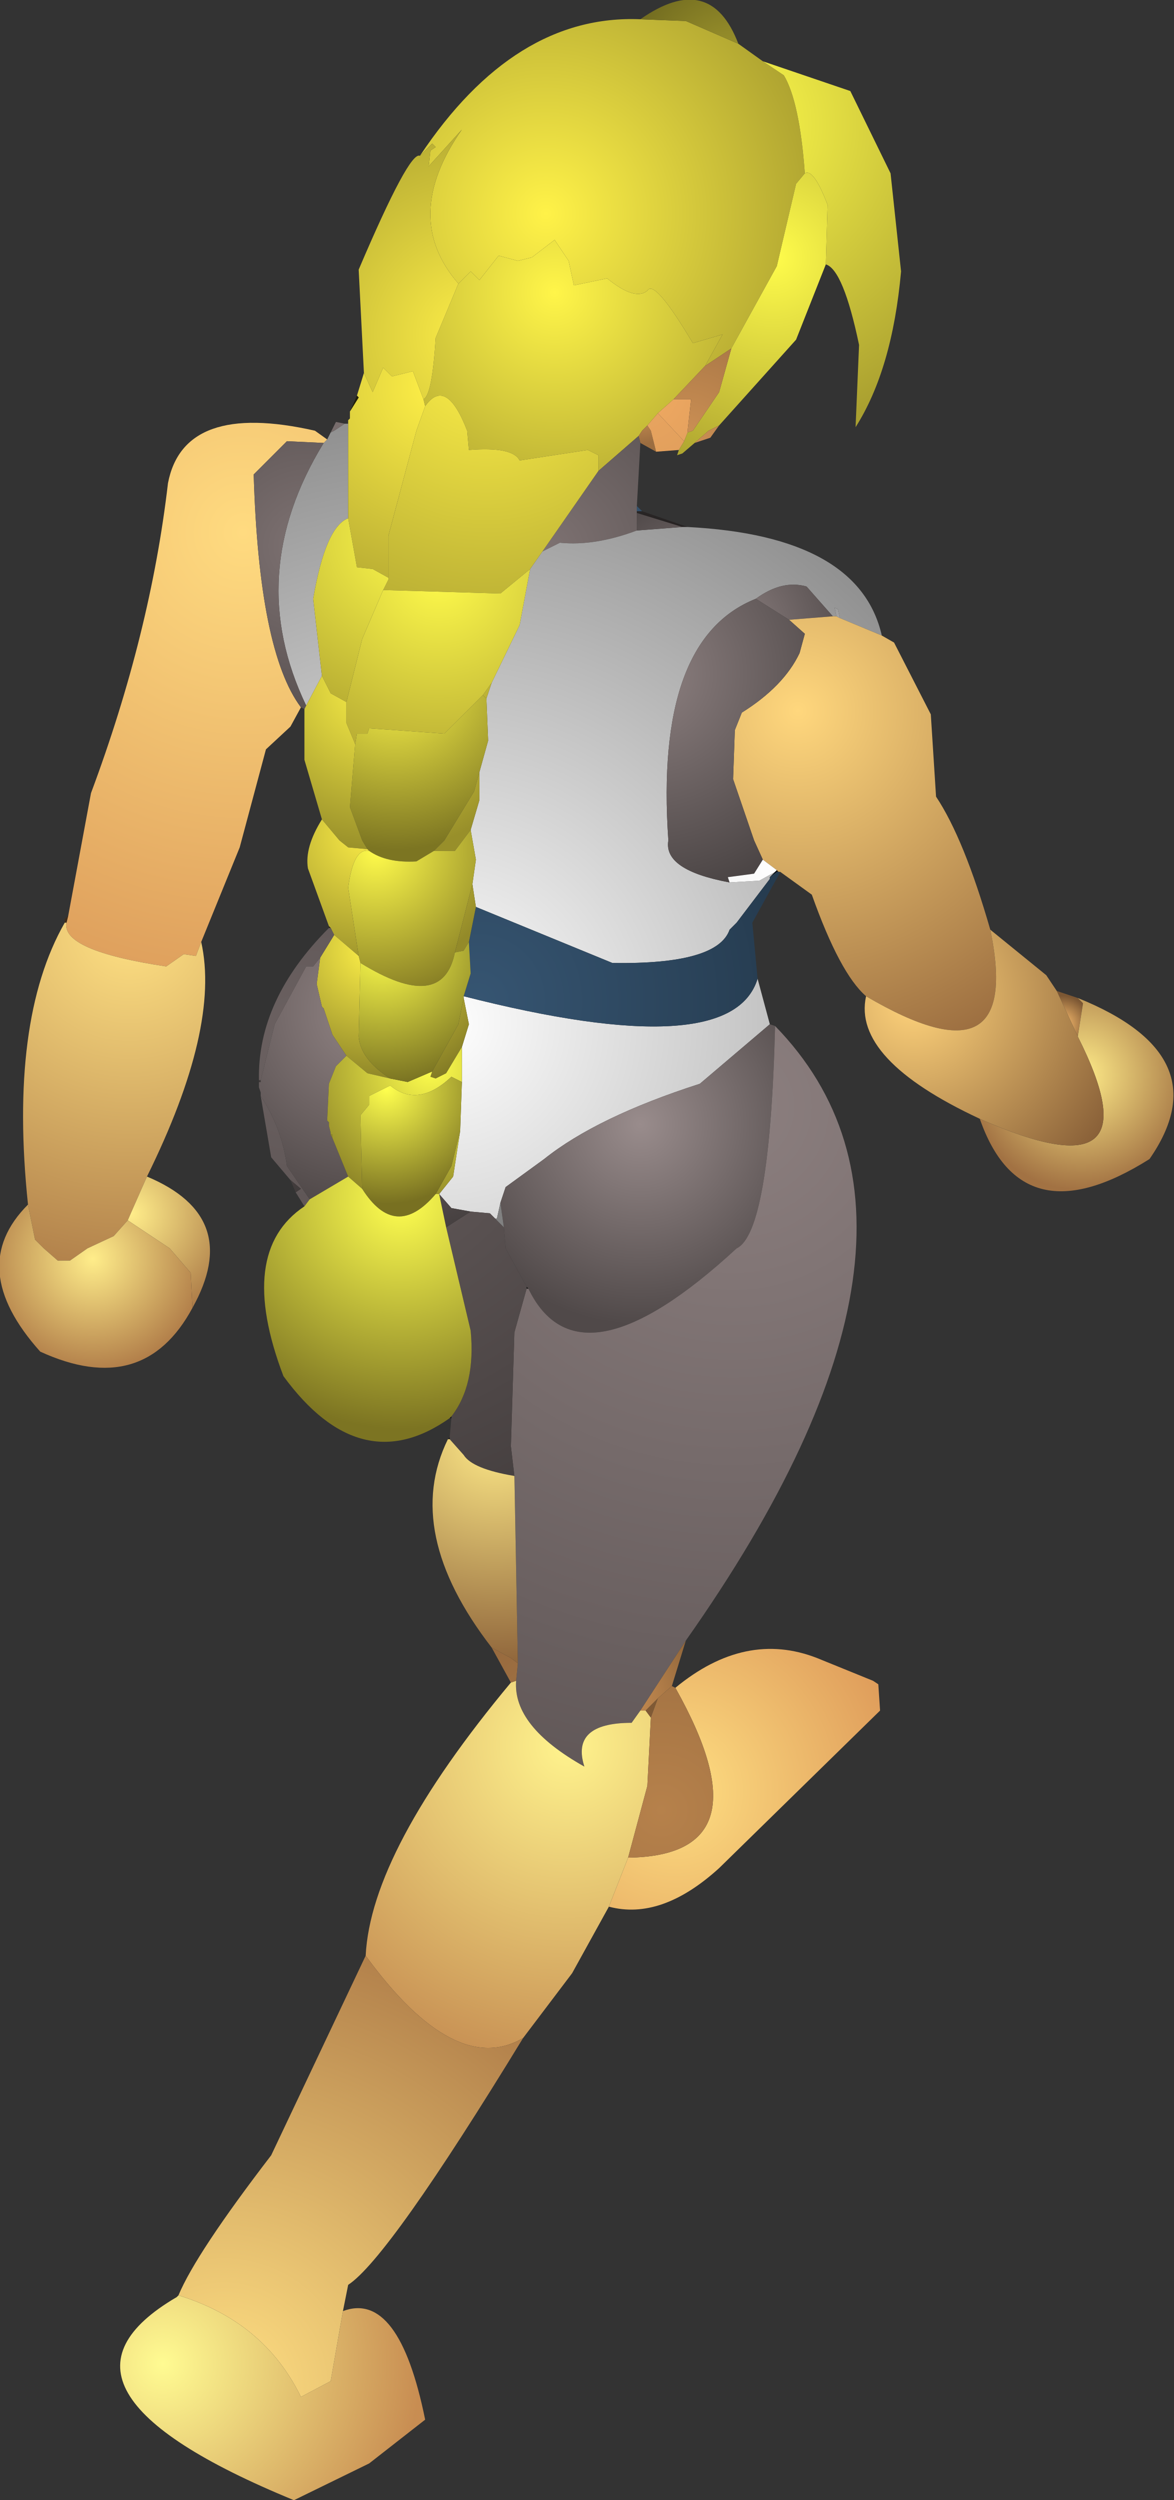 <?xml version="1.0" encoding="UTF-8" standalone="no"?>
<svg xmlns:ffdec="https://www.free-decompiler.com/flash" xmlns:xlink="http://www.w3.org/1999/xlink" ffdec:objectType="shape" height="71.4px" width="33.55px" xmlns="http://www.w3.org/2000/svg">
  <rect width="100%" height="100%" fill="#333333" stroke="none"/>
  <g transform="matrix(1.0, 0.0, 0.0, 1.0, 17.2, 56.7)">
    <path d="M1.1 -56.15 L2.4 -56.1 3.9 -55.45 4.6 -54.95 5.2 -54.55 Q5.65 -53.8 5.8 -51.75 L5.55 -51.45 5.0 -49.1 3.7 -46.75 2.95 -46.25 3.45 -47.15 2.6 -46.9 Q1.5 -48.75 1.3 -48.4 0.95 -48.1 0.15 -48.75 L-0.8 -48.55 -0.95 -49.25 -1.35 -49.85 -2.0 -49.35 -2.4 -49.25 -2.95 -49.4 -3.5 -48.7 -3.75 -48.95 -4.1 -48.6 Q-5.75 -50.5 -4.0 -53.0 L-4.95 -51.95 -4.9 -52.4 -4.75 -52.5 -4.85 -52.6 -5.2 -52.25 Q-2.5 -56.3 1.1 -56.15" fill="url(#gradient0)" fill-rule="evenodd" stroke="none"/>
    <path d="M3.9 -55.45 L2.4 -56.1 1.1 -56.15 Q3.1 -57.55 3.9 -55.45" fill="url(#gradient1)" fill-rule="evenodd" stroke="none"/>
    <path d="M5.8 -51.75 Q5.65 -53.8 5.2 -54.55 L4.6 -54.95 7.1 -54.1 8.25 -51.75 8.55 -48.95 Q8.3 -46.15 7.25 -44.5 L7.35 -46.85 Q6.9 -49.0 6.4 -49.15 L6.45 -50.85 Q6.05 -51.9 5.8 -51.75" fill="url(#gradient2)" fill-rule="evenodd" stroke="none"/>
    <path d="M3.7 -46.75 L5.0 -49.1 5.55 -51.45 5.8 -51.75 Q6.05 -51.9 6.45 -50.85 L6.4 -49.15 5.55 -47.0 3.35 -44.55 3.05 -44.4 2.65 -44.05 2.3 -43.75 2.15 -43.7 2.2 -43.85 2.35 -44.1 2.45 -44.35 2.6 -44.4 3.35 -45.5 3.7 -46.75" fill="url(#gradient3)" fill-rule="evenodd" stroke="none"/>
    <path d="M-4.1 -48.6 L-3.75 -48.95 -3.5 -48.7 -2.95 -49.4 -2.4 -49.25 -2.0 -49.35 -1.35 -49.85 -0.95 -49.25 -0.8 -48.55 0.15 -48.75 Q0.95 -48.1 1.3 -48.4 1.5 -48.75 2.6 -46.9 L3.45 -47.15 2.95 -46.25 2.05 -45.3 1.6 -44.9 1.3 -44.55 1.15 -44.4 1.05 -44.25 -0.1 -43.25 -0.1 -43.7 -0.4 -43.85 -2.35 -43.55 Q-2.55 -43.95 -3.8 -43.85 L-3.85 -44.4 Q-4.45 -45.95 -5.05 -45.1 L-5.1 -45.3 Q-4.85 -45.4 -4.75 -47.05 L-4.1 -48.6" fill="url(#gradient4)" fill-rule="evenodd" stroke="none"/>
    <path d="M2.05 -45.3 L2.55 -45.3 2.45 -44.4 2.45 -44.35 2.35 -44.1 1.6 -44.9 2.05 -45.3" fill="url(#gradient5)" fill-rule="evenodd" stroke="none"/>
    <path d="M2.95 -46.25 L3.7 -46.75 3.35 -45.5 2.6 -44.4 2.45 -44.35 2.45 -44.4 2.55 -45.3 2.05 -45.3 2.95 -46.25 M3.35 -44.55 L3.1 -44.2 2.65 -44.05 3.05 -44.4 3.35 -44.55" fill="url(#gradient6)" fill-rule="evenodd" stroke="none"/>
    <path d="M1.55 -43.8 L1.1 -44.05 1.05 -44.25 1.15 -44.4 1.3 -44.55 1.4 -44.4 1.55 -43.8" fill="url(#gradient7)" fill-rule="evenodd" stroke="none"/>
    <path d="M1.1 -44.05 L1.0 -42.25 1.0 -42.1 1.0 -42.05 1.0 -41.55 Q-0.2 -41.1 -1.2 -41.2 L-1.7 -40.95 -0.1 -43.25 1.05 -44.25 1.1 -44.05" fill="url(#gradient8)" fill-rule="evenodd" stroke="none"/>
    <path d="M2.2 -43.85 L1.55 -43.8 1.4 -44.4 1.3 -44.55 1.6 -44.9 2.35 -44.1 2.2 -43.85" fill="url(#gradient9)" fill-rule="evenodd" stroke="none"/>
    <path d="M1.0 -42.25 L1.15 -42.1 1.0 -42.1 1.0 -42.25" fill="url(#gradient10)" fill-rule="evenodd" stroke="none"/>
    <path d="M1.15 -42.1 L2.45 -41.65 2.3 -41.65 1.0 -42.05 1.0 -42.1 1.15 -42.1" fill="url(#gradient11)" fill-rule="evenodd" stroke="none"/>
    <path d="M2.45 -41.65 Q7.35 -41.4 8.0 -38.55 L6.8 -39.05 6.75 -39.3 6.65 -39.35 6.7 -39.1 6.6 -39.1 5.85 -39.95 Q5.15 -40.15 4.4 -39.6 1.5 -38.45 1.9 -32.7 1.75 -31.85 3.65 -31.5 L4.5 -31.55 4.95 -31.8 4.8 -31.65 4.8 -31.6 3.85 -30.35 3.65 -30.15 Q3.3 -29.15 0.3 -29.2 L-3.6 -30.8 -3.7 -31.45 -3.6 -32.15 -3.75 -33.0 -3.5 -33.85 -3.5 -34.65 -3.25 -35.55 -3.3 -36.75 -3.15 -37.2 -2.35 -38.85 -2.05 -40.45 -1.7 -40.95 -1.2 -41.2 Q-0.2 -41.1 1.0 -41.55 L2.3 -41.65 2.45 -41.65 M4.45 -28.75 L4.8 -27.45 2.8 -25.75 Q-0.15 -24.8 -1.65 -23.6 L-2.75 -22.8 -2.9 -22.35 -3.0 -21.9 -3.05 -21.9 -3.2 -22.05 -3.75 -22.1 -4.3 -22.2 -4.65 -22.6 -4.25 -23.1 -4.05 -24.4 -4.0 -25.8 -4.0 -26.8 -3.8 -27.45 -3.95 -28.2 -3.95 -28.25 Q3.7 -26.3 4.45 -28.75 M-7.85 -44.15 L-7.75 -44.35 -7.65 -44.4 -7.35 -44.6 -7.25 -44.6 -7.25 -41.9 Q-7.9 -41.65 -8.25 -39.6 L-8.0 -37.4 -8.45 -36.55 Q-10.25 -40.3 -7.95 -44.05 L-7.85 -44.15" fill="url(#gradient12)" fill-rule="evenodd" stroke="none"/>
    <path d="M1.0 -41.55 L1.0 -42.05 2.3 -41.65 1.0 -41.55 M6.6 -39.1 L5.35 -39.0 4.4 -39.6 Q5.15 -40.15 5.85 -39.95 L6.6 -39.1" fill="url(#gradient13)" fill-rule="evenodd" stroke="none"/>
    <path d="M8.0 -38.55 L8.35 -38.35 9.4 -36.3 9.55 -33.95 Q10.35 -32.75 11.1 -30.15 12.05 -25.6 7.55 -28.25 6.8 -28.9 6.0 -31.15 L5.1 -31.8 5.05 -31.8 5.0 -31.85 4.6 -32.15 4.35 -32.7 3.75 -34.45 3.8 -35.85 4.0 -36.35 Q5.2 -37.1 5.65 -38.05 L5.8 -38.6 5.35 -39.0 6.6 -39.1 6.7 -39.1 6.8 -39.05 8.0 -38.55" fill="url(#gradient14)" fill-rule="evenodd" stroke="none"/>
    <path d="M6.7 -39.1 L6.65 -39.35 6.75 -39.3 6.8 -39.05 6.7 -39.1" fill="url(#gradient15)" fill-rule="evenodd" stroke="none"/>
    <path d="M5.35 -39.0 L5.8 -38.6 5.65 -38.05 Q5.2 -37.1 4.0 -36.35 L3.8 -35.85 3.75 -34.45 4.35 -32.7 4.6 -32.15 4.35 -31.75 3.6 -31.65 3.65 -31.5 Q1.75 -31.85 1.9 -32.7 1.5 -38.45 4.4 -39.6 L5.35 -39.0" fill="url(#gradient16)" fill-rule="evenodd" stroke="none"/>
    <path d="M4.6 -32.15 L5.0 -31.85 4.95 -31.8 4.5 -31.55 3.65 -31.5 3.6 -31.65 4.35 -31.75 4.6 -32.15" fill="url(#gradient17)" fill-rule="evenodd" stroke="none"/>
    <path d="M5.0 -31.85 L5.05 -31.8 5.0 -31.8 5.0 -31.85" fill="url(#gradient18)" fill-rule="evenodd" stroke="none"/>
    <path d="M4.95 -31.8 L5.0 -31.85 5.0 -31.8 4.8 -31.65 4.95 -31.8" fill="url(#gradient19)" fill-rule="evenodd" stroke="none"/>
    <path d="M5.1 -31.8 L4.3 -30.35 4.45 -28.75 Q3.7 -26.3 -3.95 -28.25 L-3.75 -28.9 -3.8 -29.8 -3.6 -30.8 0.3 -29.2 Q3.3 -29.15 3.65 -30.15 L3.85 -30.35 4.8 -31.6 4.8 -31.65 5.0 -31.8 5.05 -31.8 5.1 -31.8" fill="url(#gradient20)" fill-rule="evenodd" stroke="none"/>
    <path d="M4.8 -27.45 L4.95 -27.4 Q4.8 -21.5 3.85 -21.05 -0.65 -16.9 -2.1 -19.9 L-2.15 -19.95 -2.75 -21.05 -2.8 -21.65 -2.9 -22.35 -2.75 -22.8 -1.65 -23.6 Q-0.15 -24.8 2.8 -25.75 L4.8 -27.45" fill="url(#gradient21)" fill-rule="evenodd" stroke="none"/>
    <path d="M13.0 -28.4 L13.6 -28.2 13.75 -28.05 13.6 -27.1 13.0 -28.4" fill="url(#gradient22)" fill-rule="evenodd" stroke="none"/>
    <path d="M13.6 -28.2 Q17.7 -26.55 15.65 -23.6 12.0 -21.3 10.8 -24.75 15.95 -22.45 13.6 -27.1 L13.75 -28.05 13.6 -28.2" fill="url(#gradient23)" fill-rule="evenodd" stroke="none"/>
    <path d="M11.1 -30.15 L12.7 -28.85 13.0 -28.4 13.6 -27.1 Q15.95 -22.45 10.8 -24.75 7.15 -26.45 7.55 -28.25 12.05 -25.6 11.1 -30.15" fill="url(#gradient24)" fill-rule="evenodd" stroke="none"/>
    <path d="M2.1 -8.5 Q4.1 -10.15 6.15 -9.35 L7.75 -8.7 7.9 -8.6 7.95 -7.85 3.35 -3.35 Q1.7 -1.85 0.2 -2.25 L0.75 -3.65 Q4.8 -3.7 2.1 -8.5" fill="url(#gradient25)" fill-rule="evenodd" stroke="none"/>
    <path d="M4.95 -27.4 Q10.65 -21.55 2.4 -9.85 L1.1 -7.85 0.85 -7.5 Q-0.9 -7.5 -0.5 -6.25 -2.55 -7.4 -2.45 -8.7 L-2.4 -9.2 -2.5 -14.55 -2.6 -15.4 -2.5 -18.65 -2.15 -19.9 -2.1 -19.9 Q-0.65 -16.9 3.85 -21.05 4.8 -21.5 4.95 -27.4" fill="url(#gradient26)" fill-rule="evenodd" stroke="none"/>
    <path d="M0.2 -2.25 L-0.85 -0.35 -2.25 1.5 Q-4.2 2.65 -6.75 -0.85 -6.6 -3.85 -2.6 -8.65 L-2.45 -8.7 Q-2.55 -7.4 -0.5 -6.25 -0.9 -7.5 0.85 -7.5 L1.1 -7.85 1.25 -7.85 1.4 -7.65 1.3 -5.7 0.75 -3.65 0.2 -2.25" fill="url(#gradient27)" fill-rule="evenodd" stroke="none"/>
    <path d="M1.6 -8.2 L1.4 -7.65 1.25 -7.85 1.6 -8.2" fill="url(#gradient28)" fill-rule="evenodd" stroke="none"/>
    <path d="M2.4 -9.85 L2.0 -8.55 1.6 -8.2 1.25 -7.85 1.1 -7.85 2.4 -9.85" fill="url(#gradient29)" fill-rule="evenodd" stroke="none"/>
    <path d="M2.0 -8.55 L2.1 -8.5 Q4.8 -3.7 0.75 -3.65 L1.3 -5.7 1.4 -7.65 1.6 -8.2 2.0 -8.55 M-2.6 -8.65 L-3.15 -9.65 -2.6 -9.35 -2.4 -9.2 -2.45 -8.7 -2.6 -8.65" fill="url(#gradient30)" fill-rule="evenodd" stroke="none"/>
    <path d="M-5.2 -52.25 L-4.85 -52.6 -4.75 -52.5 -4.9 -52.4 -4.95 -51.95 -4.0 -53.0 Q-5.75 -50.5 -4.1 -48.6 L-4.75 -47.05 Q-4.85 -45.4 -5.1 -45.3 L-5.4 -46.1 -6.0 -45.95 -6.25 -46.2 -6.55 -45.5 -6.8 -46.05 -6.95 -49.0 Q-5.5 -52.4 -5.2 -52.25" fill="url(#gradient31)" fill-rule="evenodd" stroke="none"/>
    <path d="M-0.1 -43.25 L-1.7 -40.95 -2.05 -40.45 -2.9 -39.75 -6.25 -39.85 -6.1 -40.15 -6.1 -40.2 -6.1 -41.4 -5.3 -44.4 -5.05 -45.1 Q-4.45 -45.95 -3.85 -44.4 L-3.8 -43.85 Q-2.55 -43.95 -2.35 -43.55 L-0.4 -43.85 -0.1 -43.7 -0.1 -43.25" fill="url(#gradient32)" fill-rule="evenodd" stroke="none"/>
    <path d="M-8.6 -36.5 L-8.9 -35.95 -9.6 -35.3 -10.35 -32.5 -11.45 -29.8 -11.6 -29.4 -11.95 -29.45 -12.45 -29.1 Q-15.45 -29.55 -15.3 -30.35 L-15.25 -30.55 -14.6 -34.05 Q-12.9 -38.6 -12.4 -42.9 -11.95 -45.25 -8.2 -44.4 L-7.85 -44.15 -7.95 -44.05 -9.0 -44.1 -9.95 -43.15 Q-9.8 -38.1 -8.6 -36.5" fill="url(#gradient33)" fill-rule="evenodd" stroke="none"/>
    <path d="M-7.75 -44.35 L-7.6 -44.65 -7.35 -44.6 -7.65 -44.4 -7.75 -44.35" fill="url(#gradient34)" fill-rule="evenodd" stroke="none"/>
    <path d="M-8.5 -36.45 L-8.6 -36.5 Q-9.8 -38.1 -9.95 -43.15 L-9.0 -44.1 -7.95 -44.05 Q-10.25 -40.3 -8.45 -36.55 L-8.5 -36.45" fill="url(#gradient35)" fill-rule="evenodd" stroke="none"/>
    <path d="M-7.25 -44.6 L-7.25 -44.7 -7.2 -44.75 -7.2 -44.95 -6.95 -45.35 -7.0 -45.4 -6.8 -46.05 -6.55 -45.5 -6.25 -46.2 -6.0 -45.95 -5.4 -46.1 -5.1 -45.3 -5.05 -45.1 -5.3 -44.4 -6.1 -41.4 -6.1 -40.2 -6.55 -40.45 -7.0 -40.5 -7.25 -41.9 -7.25 -44.6" fill="url(#gradient36)" fill-rule="evenodd" stroke="none"/>
    <path d="M-7.2 -44.95 L-7.0 -45.4 -6.95 -45.35 -7.2 -44.95" fill="url(#gradient37)" fill-rule="evenodd" stroke="none"/>
    <path d="M-6.1 -40.2 L-6.1 -40.15 -6.25 -39.85 -6.85 -38.45 -7.3 -36.65 -7.75 -36.9 -8.0 -37.4 -8.25 -39.6 Q-7.9 -41.65 -7.25 -41.9 L-7.0 -40.5 -6.55 -40.45 -6.1 -40.2 M-3.4 -36.85 L-3.15 -37.2 -3.3 -36.75 -3.4 -36.85" fill="url(#gradient38)" fill-rule="evenodd" stroke="none"/>
    <path d="M-6.25 -39.85 L-2.9 -39.75 -2.05 -40.45 -2.35 -38.85 -3.15 -37.2 -3.4 -36.85 -4.5 -35.75 -6.65 -35.9 -6.7 -35.75 -7.0 -35.75 -7.05 -35.45 -7.3 -36.05 -7.3 -36.65 -6.85 -38.45 -6.25 -39.85" fill="url(#gradient39)" fill-rule="evenodd" stroke="none"/>
    <path d="M-15.35 -30.35 L-15.35 -30.45 -15.25 -30.55 -15.3 -30.35 -15.35 -30.35" fill="url(#gradient40)" fill-rule="evenodd" stroke="none"/>
    <path d="M-11.45 -29.8 Q-10.9 -27.35 -13.0 -23.1 L-13.55 -21.85 -13.95 -21.4 -14.7 -21.05 -15.2 -20.7 -15.55 -20.7 -15.95 -21.05 -16.2 -21.3 -16.4 -22.3 Q-16.95 -27.55 -15.35 -30.35 L-15.3 -30.35 Q-15.45 -29.55 -12.45 -29.1 L-11.95 -29.45 -11.6 -29.4 -11.45 -29.8" fill="url(#gradient41)" fill-rule="evenodd" stroke="none"/>
    <path d="M-7.05 -35.45 L-7.0 -35.75 -6.7 -35.75 -6.65 -35.9 -4.5 -35.75 -3.4 -36.85 -3.3 -36.75 -3.25 -35.55 -3.5 -34.65 -3.65 -34.1 -4.5 -32.7 -4.8 -32.4 -5.3 -32.1 Q-6.15 -32.05 -6.65 -32.4 L-6.7 -32.45 -6.85 -32.7 -7.2 -33.65 -7.05 -35.45" fill="url(#gradient42)" fill-rule="evenodd" stroke="none"/>
    <path d="M-8.0 -33.3 L-8.5 -35.0 -8.5 -36.45 -8.45 -36.55 -8.0 -37.4 -7.75 -36.9 -7.3 -36.65 -7.3 -36.05 -7.05 -35.45 -7.2 -33.65 -6.85 -32.7 -6.7 -32.45 -7.25 -32.5 -7.5 -32.7 -8.0 -33.3 M-3.5 -34.65 L-3.5 -33.85 -3.75 -33.0 -4.2 -32.4 -4.8 -32.4 -4.5 -32.7 -3.65 -34.1 -3.5 -34.65" fill="url(#gradient43)" fill-rule="evenodd" stroke="none"/>
    <path d="M-3.75 -33.0 L-3.6 -32.15 -3.7 -31.45 -4.2 -29.5 Q-4.55 -27.75 -6.9 -29.2 L-6.95 -29.4 -7.25 -31.35 Q-7.1 -32.5 -6.65 -32.4 -6.15 -32.05 -5.3 -32.1 L-4.8 -32.4 -4.2 -32.4 -3.75 -33.0" fill="url(#gradient44)" fill-rule="evenodd" stroke="none"/>
    <path d="M-7.8 -30.25 L-8.4 -31.9 Q-8.5 -32.5 -8.0 -33.3 L-7.5 -32.7 -7.25 -32.5 -6.7 -32.45 -6.65 -32.4 Q-7.1 -32.5 -7.25 -31.35 L-6.95 -29.4 -7.65 -30.0 -7.75 -30.2 -7.8 -30.25 M-3.6 -30.8 L-3.8 -29.8 -3.95 -29.55 -4.2 -29.5 -3.7 -31.45 -3.6 -30.8" fill="url(#gradient45)" fill-rule="evenodd" stroke="none"/>
    <path d="M-6.95 -29.4 L-6.9 -29.2 -6.95 -27.1 Q-6.9 -26.45 -6.05 -25.9 L-6.7 -26.05 -7.3 -26.55 -7.7 -27.15 -7.95 -27.9 -8.0 -27.95 -8.15 -28.6 -8.05 -29.35 -7.65 -30.0 -6.95 -29.4 M-4.0 -26.8 L-4.45 -26.05 -4.75 -25.9 -4.9 -25.95 -4.85 -26.1 -4.1 -27.45 -3.95 -28.2 -3.8 -27.45 -4.0 -26.8" fill="url(#gradient46)" fill-rule="evenodd" stroke="none"/>
    <path d="M-7.8 -30.2 L-7.8 -30.25 -7.75 -30.2 -7.8 -30.2" fill="url(#gradient47)" fill-rule="evenodd" stroke="none"/>
    <path d="M-4.35 -15.65 L-4.3 -16.2 -4.3 -16.25 Q-3.6 -17.15 -3.75 -18.7 L-4.45 -21.65 -3.75 -22.1 -3.2 -22.05 -3.05 -21.9 -2.8 -21.65 -2.75 -21.05 -2.15 -19.95 -2.15 -19.9 -2.5 -18.65 -2.6 -15.4 -2.5 -14.55 Q-3.7 -14.75 -3.95 -15.15 L-4.35 -15.6 -4.35 -15.65 M-8.5 -22.25 L-8.75 -22.65 -8.6 -22.75 -8.9 -23.0 -9.45 -23.65 -9.75 -25.4 Q-9.15 -24.5 -9.0 -23.4 L-8.35 -22.45 -8.5 -22.25 M-9.8 -25.85 Q-9.85 -28.15 -7.8 -30.2 L-7.75 -30.2 -7.65 -30.0 -8.05 -29.35 -8.25 -29.1 -8.45 -29.1 -9.35 -27.45 -9.75 -25.85 -9.8 -25.85" fill="url(#gradient48)" fill-rule="evenodd" stroke="none"/>
    <path d="M-9.75 -25.4 L-9.75 -25.5 -9.8 -25.65 -9.8 -25.8 -9.75 -25.8 -9.75 -25.85 -9.35 -27.45 -8.45 -29.1 -8.25 -29.1 -8.05 -29.35 -8.15 -28.6 -8.0 -27.95 -7.95 -27.9 -7.7 -27.15 -7.3 -26.55 -7.6 -26.25 -7.8 -25.75 -7.85 -24.7 -7.8 -24.65 -7.8 -24.55 -7.75 -24.35 -7.75 -24.3 -7.7 -24.2 -7.25 -23.1 -8.35 -22.45 -9.0 -23.4 Q-9.15 -24.5 -9.75 -25.4 M-4.65 -22.6 L-4.3 -22.2 -3.75 -22.1 -4.45 -21.65 -4.65 -22.6" fill="url(#gradient49)" fill-rule="evenodd" stroke="none"/>
    <path d="M-9.8 -25.8 L-9.8 -25.85 -9.75 -25.85 -9.75 -25.8 -9.8 -25.8" fill="url(#gradient50)" fill-rule="evenodd" stroke="none"/>
    <path d="M-7.3 -26.55 L-6.7 -26.05 -6.05 -25.9 -5.55 -25.8 -4.85 -26.1 -4.9 -25.95 -4.75 -25.9 -4.45 -26.05 -4.0 -26.8 -4.0 -25.8 -4.3 -25.95 Q-5.25 -25.05 -6.05 -25.7 L-6.65 -25.4 -6.65 -25.15 -6.9 -24.85 -6.85 -22.75 -7.25 -23.1 -7.7 -24.2 -7.7 -24.3 -7.75 -24.3 -7.75 -24.35 -7.8 -24.55 -7.8 -24.65 -7.85 -24.7 -7.8 -25.75 -7.6 -26.25 -7.3 -26.55 M-4.75 -22.6 L-4.3 -23.4 -4.05 -24.4 -4.25 -23.1 -4.65 -22.6 -4.75 -22.6" fill="url(#gradient51)" fill-rule="evenodd" stroke="none"/>
    <path d="M-6.85 -22.75 L-6.9 -24.85 -6.65 -25.15 -6.65 -25.4 -6.05 -25.7 Q-5.25 -25.05 -4.3 -25.95 L-4.0 -25.8 -4.05 -24.4 -4.3 -23.4 -4.75 -22.6 Q-5.9 -21.25 -6.85 -22.75" fill="url(#gradient52)" fill-rule="evenodd" stroke="none"/>
    <path d="M-3.8 -29.8 L-3.75 -28.9 -3.95 -28.25 -3.95 -28.2 -4.1 -27.45 -4.85 -26.1 -5.55 -25.8 -6.05 -25.9 Q-6.9 -26.45 -6.95 -27.1 L-6.9 -29.2 Q-4.55 -27.75 -4.2 -29.5 L-3.95 -29.55 -3.8 -29.8" fill="url(#gradient53)" fill-rule="evenodd" stroke="none"/>
    <path d="M-4.35 -16.2 Q-6.9 -14.4 -9.1 -17.4 -10.45 -20.95 -8.5 -22.25 L-8.35 -22.45 -7.25 -23.1 -6.85 -22.75 Q-5.9 -21.25 -4.75 -22.6 L-4.65 -22.6 -4.45 -21.65 -3.75 -18.7 Q-3.6 -17.15 -4.3 -16.25 L-4.35 -16.2" fill="url(#gradient54)" fill-rule="evenodd" stroke="none"/>
    <path d="M-3.05 -21.9 L-3.0 -21.9 -2.9 -22.35 -2.8 -21.65 -3.05 -21.9" fill="url(#gradient55)" fill-rule="evenodd" stroke="none"/>
    <path d="M-2.1 -19.9 L-2.15 -19.9 -2.15 -19.95 -2.1 -19.9" fill="url(#gradient56)" fill-rule="evenodd" stroke="none"/>
    <path d="M-7.75 -24.3 L-7.7 -24.3 -7.7 -24.2 -7.75 -24.3" fill="url(#gradient57)" fill-rule="evenodd" stroke="none"/>
    <path d="M-8.75 -22.65 L-8.9 -23.0 -8.6 -22.75 -8.75 -22.65" fill="url(#gradient58)" fill-rule="evenodd" stroke="none"/>
    <path d="M-4.4 -15.6 L-4.35 -15.65 -4.35 -15.6 -4.4 -15.6 M-4.3 -16.2 L-4.35 -16.2 -4.3 -16.25 -4.3 -16.2" fill="url(#gradient59)" fill-rule="evenodd" stroke="none"/>
    <path d="M-3.15 -9.65 Q-5.7 -12.95 -4.4 -15.6 L-4.35 -15.6 -3.95 -15.15 Q-3.7 -14.75 -2.5 -14.55 L-2.4 -9.2 -2.6 -9.35 -3.15 -9.65" fill="url(#gradient60)" fill-rule="evenodd" stroke="none"/>
    <path d="M-13.0 -23.1 Q-10.25 -21.95 -11.7 -19.35 L-11.75 -20.35 -12.35 -21.05 -13.55 -21.85 -13.0 -23.1" fill="url(#gradient61)" fill-rule="evenodd" stroke="none"/>
    <path d="M-11.7 -19.35 Q-13.1 -16.75 -16.05 -18.1 -18.2 -20.5 -16.4 -22.3 L-16.2 -21.3 -15.95 -21.05 -15.55 -20.7 -15.2 -20.7 -14.7 -21.05 -13.95 -21.4 -13.55 -21.85 -12.35 -21.05 -11.75 -20.35 -11.7 -19.35" fill="url(#gradient62)" fill-rule="evenodd" stroke="none"/>
    <path d="M-7.4 9.3 Q-5.8 8.7 -5.05 12.4 L-6.65 13.65 -8.8 14.7 Q-16.6 11.5 -12.15 8.9 L-12.1 8.85 Q-9.65 9.6 -8.6 11.75 L-7.75 11.3 -7.4 9.3" fill="url(#gradient63)" fill-rule="evenodd" stroke="none"/>
    <path d="M-2.25 1.5 Q-6.1 7.8 -7.25 8.55 L-7.4 9.3 -7.75 11.3 -8.6 11.75 Q-9.65 9.6 -12.1 8.85 -11.6 7.65 -9.45 4.85 L-6.75 -0.85 Q-4.2 2.65 -2.25 1.5" fill="url(#gradient64)" fill-rule="evenodd" stroke="none"/>
  </g>
  <defs>
    <radialGradient cx="0" cy="0" gradientTransform="matrix(0.01, 0.0, 0.0, 0.01, -1.6, -50.6)" gradientUnits="userSpaceOnUse" id="gradient0" r="819.2" spreadMethod="pad">
      <stop offset="0.0" stop-color="#fff248"/>
      <stop offset="1.0" stop-color="#aca130"/>
    </radialGradient>
    <radialGradient cx="0" cy="0" gradientTransform="matrix(0.004, 0.0, 0.0, 0.004, 3.65, -54.7)" gradientUnits="userSpaceOnUse" id="gradient1" r="819.2" spreadMethod="pad">
      <stop offset="0.0" stop-color="#a39a2e"/>
      <stop offset="1.0" stop-color="#6c661e"/>
    </radialGradient>
    <radialGradient cx="0" cy="0" gradientTransform="matrix(0.011, 0.0, 0.0, 0.011, 3.5, -53.15)" gradientUnits="userSpaceOnUse" id="gradient2" r="819.2" spreadMethod="pad">
      <stop offset="0.0" stop-color="#fffc4b"/>
      <stop offset="1.0" stop-color="#aaa030"/>
    </radialGradient>
    <radialGradient cx="0" cy="0" gradientTransform="matrix(0.008, 0.0, 0.0, 0.008, 4.9, -49.35)" gradientUnits="userSpaceOnUse" id="gradient3" r="819.2" spreadMethod="pad">
      <stop offset="0.0" stop-color="#fffc4b"/>
      <stop offset="1.0" stop-color="#aba12f"/>
    </radialGradient>
    <radialGradient cx="0" cy="0" gradientTransform="matrix(0.007, 0.0, 0.0, 0.007, -1.35, -48.35)" gradientUnits="userSpaceOnUse" id="gradient4" r="819.2" spreadMethod="pad">
      <stop offset="0.0" stop-color="#fff549"/>
      <stop offset="1.0" stop-color="#baaf34"/>
    </radialGradient>
    <radialGradient cx="0" cy="0" gradientTransform="matrix(0.003, 0.0, 0.0, 0.003, 1.0, -45.65)" gradientUnits="userSpaceOnUse" id="gradient5" r="819.2" spreadMethod="pad">
      <stop offset="0.0" stop-color="#f2ab63"/>
      <stop offset="1.0" stop-color="#e3a05d"/>
    </radialGradient>
    <radialGradient cx="0" cy="0" gradientTransform="matrix(0.004, 0.0, 0.0, 0.004, 2.35, -44.05)" gradientUnits="userSpaceOnUse" id="gradient6" r="819.2" spreadMethod="pad">
      <stop offset="0.0" stop-color="#ce9155"/>
      <stop offset="1.0" stop-color="#a97746"/>
    </radialGradient>
    <radialGradient cx="0" cy="0" gradientTransform="matrix(0.002, 0.0, 0.0, 0.002, 1.0, -45.65)" gradientUnits="userSpaceOnUse" id="gradient7" r="819.2" spreadMethod="pad">
      <stop offset="0.0" stop-color="#f2ab63"/>
      <stop offset="1.0" stop-color="#9b6d40"/>
    </radialGradient>
    <radialGradient cx="0" cy="0" gradientTransform="matrix(0.006, 0.0, 0.0, 0.006, -1.65, -40.95)" gradientUnits="userSpaceOnUse" id="gradient8" r="819.2" spreadMethod="pad">
      <stop offset="0.0" stop-color="#7e7272"/>
      <stop offset="1.0" stop-color="#5e5656"/>
    </radialGradient>
    <radialGradient cx="0" cy="0" gradientTransform="matrix(0.003, 0.0, 0.0, 0.003, 1.0, -45.65)" gradientUnits="userSpaceOnUse" id="gradient9" r="819.2" spreadMethod="pad">
      <stop offset="0.0" stop-color="#eba661"/>
      <stop offset="1.0" stop-color="#e19f5c"/>
    </radialGradient>
    <radialGradient cx="0" cy="0" gradientTransform="matrix(9.0E-4, 0.0, 0.0, 9.0E-4, 0.95, -42.2)" gradientUnits="userSpaceOnUse" id="gradient10" r="819.2" spreadMethod="pad">
      <stop offset="0.0" stop-color="#35536f"/>
      <stop offset="1.0" stop-color="#2b435a"/>
    </radialGradient>
    <radialGradient cx="0" cy="0" gradientTransform="matrix(0.006, 0.0, 0.0, 0.006, -0.85, -42.7)" gradientUnits="userSpaceOnUse" id="gradient11" r="819.2" spreadMethod="pad">
      <stop offset="0.0" stop-color="#2b2828"/>
      <stop offset="1.0" stop-color="#242020"/>
    </radialGradient>
    <radialGradient cx="0" cy="0" gradientTransform="matrix(0.021, 0.0, 0.0, 0.021, -4.55, -27.5)" gradientUnits="userSpaceOnUse" id="gradient12" r="819.2" spreadMethod="pad">
      <stop offset="0.0" stop-color="#ffffff"/>
      <stop offset="1.0" stop-color="#919191"/>
    </radialGradient>
    <radialGradient cx="0" cy="0" gradientTransform="matrix(0.006, 0.0, 0.0, 0.006, 3.25, -38.55)" gradientUnits="userSpaceOnUse" id="gradient13" r="819.2" spreadMethod="pad">
      <stop offset="0.0" stop-color="#928585"/>
      <stop offset="1.0" stop-color="#453f3f"/>
    </radialGradient>
    <radialGradient cx="0" cy="0" gradientTransform="matrix(0.013, 0.0, 0.0, 0.013, 5.6, -36.4)" gradientUnits="userSpaceOnUse" id="gradient14" r="819.2" spreadMethod="pad">
      <stop offset="0.0" stop-color="#ffd77d"/>
      <stop offset="1.0" stop-color="#9a6c3f"/>
    </radialGradient>
    <radialGradient cx="0" cy="0" gradientTransform="matrix(0.001, 0.0, 0.0, 0.001, 6.8, -39.05)" gradientUnits="userSpaceOnUse" id="gradient15" r="819.2" spreadMethod="pad">
      <stop offset="0.0" stop-color="#a4a4a4"/>
      <stop offset="1.0" stop-color="#8c8c8c"/>
    </radialGradient>
    <radialGradient cx="0" cy="0" gradientTransform="matrix(0.008, 0.0, 0.0, 0.008, 1.3, -37.45)" gradientUnits="userSpaceOnUse" id="gradient16" r="819.2" spreadMethod="pad">
      <stop offset="0.0" stop-color="#8d8080"/>
      <stop offset="1.0" stop-color="#494343"/>
    </radialGradient>
    <radialGradient cx="0" cy="0" gradientTransform="matrix(0.009, 0.0, 0.0, 0.009, 4.85, -31.95)" gradientUnits="userSpaceOnUse" id="gradient17" r="819.2" spreadMethod="pad">
      <stop offset="0.0" stop-color="#fefefe"/>
      <stop offset="1.0" stop-color="#dcdcdc"/>
    </radialGradient>
    <radialGradient cx="0" cy="0" gradientTransform="matrix(0.01, 0.0, 0.0, 0.01, 6.35, -39.25)" gradientUnits="userSpaceOnUse" id="gradient18" r="819.2" spreadMethod="pad">
      <stop offset="0.0" stop-color="#2c1f12"/>
      <stop offset="1.0" stop-color="#261b10"/>
    </radialGradient>
    <radialGradient cx="0" cy="0" gradientTransform="matrix(0.002, 0.0, 0.0, 0.002, 5.1, -32.0)" gradientUnits="userSpaceOnUse" id="gradient19" r="819.2" spreadMethod="pad">
      <stop offset="0.0" stop-color="#080c10"/>
      <stop offset="1.0" stop-color="#080c10"/>
    </radialGradient>
    <radialGradient cx="0" cy="0" gradientTransform="matrix(0.012, 0.0, 0.0, 0.012, -3.55, -28.1)" gradientUnits="userSpaceOnUse" id="gradient20" r="819.2" spreadMethod="pad">
      <stop offset="0.0" stop-color="#365572"/>
      <stop offset="1.0" stop-color="#24394c"/>
    </radialGradient>
    <radialGradient cx="0" cy="0" gradientTransform="matrix(0.007, 0.0, 0.0, 0.007, 1.1, -24.6)" gradientUnits="userSpaceOnUse" id="gradient21" r="819.2" spreadMethod="pad">
      <stop offset="0.0" stop-color="#998c8c"/>
      <stop offset="1.0" stop-color="#504949"/>
    </radialGradient>
    <radialGradient cx="0" cy="0" gradientTransform="matrix(0.001, 0.0, 0.0, 0.001, 13.15, -27.45)" gradientUnits="userSpaceOnUse" id="gradient22" r="819.2" spreadMethod="pad">
      <stop offset="0.0" stop-color="#ffc170"/>
      <stop offset="1.0" stop-color="#7c5733"/>
    </radialGradient>
    <radialGradient cx="0" cy="0" gradientTransform="matrix(0.004, 0.0, 0.0, 0.004, 13.7, -26.0)" gradientUnits="userSpaceOnUse" id="gradient23" r="819.2" spreadMethod="pad">
      <stop offset="0.0" stop-color="#ffec89"/>
      <stop offset="1.0" stop-color="#a27243"/>
    </radialGradient>
    <radialGradient cx="0" cy="0" gradientTransform="matrix(0.008, 0.0, 0.0, 0.008, 8.9, -28.15)" gradientUnits="userSpaceOnUse" id="gradient24" r="819.2" spreadMethod="pad">
      <stop offset="0.0" stop-color="#ffd37b"/>
      <stop offset="1.0" stop-color="#896038"/>
    </radialGradient>
    <radialGradient cx="0" cy="0" gradientTransform="matrix(0.008, 0.0, 0.0, 0.008, 2.1, -5.55)" gradientUnits="userSpaceOnUse" id="gradient25" r="819.2" spreadMethod="pad">
      <stop offset="0.0" stop-color="#ffdf82"/>
      <stop offset="1.0" stop-color="#df9d5b"/>
    </radialGradient>
    <radialGradient cx="0" cy="0" gradientTransform="matrix(0.025, 0.0, 0.0, 0.025, 3.75, -25.1)" gradientUnits="userSpaceOnUse" id="gradient26" r="819.2" spreadMethod="pad">
      <stop offset="0.0" stop-color="#8c7f7f"/>
      <stop offset="1.0" stop-color="#5f5656"/>
    </radialGradient>
    <radialGradient cx="0" cy="0" gradientTransform="matrix(0.012, 0.0, 0.0, 0.012, -1.0, -6.85)" gradientUnits="userSpaceOnUse" id="gradient27" r="819.2" spreadMethod="pad">
      <stop offset="0.0" stop-color="#fff38d"/>
      <stop offset="1.0" stop-color="#c48a50"/>
    </radialGradient>
    <radialGradient cx="0" cy="0" gradientTransform="matrix(0.004, 0.0, 0.0, 0.004, 0.6, -5.55)" gradientUnits="userSpaceOnUse" id="gradient28" r="819.2" spreadMethod="pad">
      <stop offset="0.0" stop-color="#8a6139"/>
      <stop offset="1.0" stop-color="#7c5733"/>
    </radialGradient>
    <radialGradient cx="0" cy="0" gradientTransform="matrix(0.003, 0.0, 0.0, 0.003, 0.5, -8.2)" gradientUnits="userSpaceOnUse" id="gradient29" r="819.2" spreadMethod="pad">
      <stop offset="0.0" stop-color="#ce9154"/>
      <stop offset="1.0" stop-color="#90663b"/>
    </radialGradient>
    <radialGradient cx="0" cy="0" gradientTransform="matrix(0.009, 0.0, 0.0, 0.009, 1.7, -5.0)" gradientUnits="userSpaceOnUse" id="gradient30" r="819.2" spreadMethod="pad">
      <stop offset="0.0" stop-color="#b6814b"/>
      <stop offset="1.0" stop-color="#94683d"/>
    </radialGradient>
    <radialGradient cx="0" cy="0" gradientTransform="matrix(0.009, 0.0, 0.0, 0.009, -3.7, -47.15)" gradientUnits="userSpaceOnUse" id="gradient31" r="819.2" spreadMethod="pad">
      <stop offset="0.0" stop-color="#fced47"/>
      <stop offset="1.0" stop-color="#a79d2e"/>
    </radialGradient>
    <radialGradient cx="0" cy="0" gradientTransform="matrix(0.009, 0.0, 0.0, 0.009, -3.3, -46.7)" gradientUnits="userSpaceOnUse" id="gradient32" r="819.2" spreadMethod="pad">
      <stop offset="0.0" stop-color="#fff148"/>
      <stop offset="1.0" stop-color="#bdb235"/>
    </radialGradient>
    <radialGradient cx="0" cy="0" gradientTransform="matrix(0.017, 0.0, 0.0, 0.017, -10.25, -41.5)" gradientUnits="userSpaceOnUse" id="gradient33" r="819.2" spreadMethod="pad">
      <stop offset="0.0" stop-color="#ffdb80"/>
      <stop offset="1.0" stop-color="#dc9b5a"/>
    </radialGradient>
    <radialGradient cx="0" cy="0" gradientTransform="matrix(0.004, 0.0, 0.0, 0.004, -5.85, -44.15)" gradientUnits="userSpaceOnUse" id="gradient34" r="819.2" spreadMethod="pad">
      <stop offset="0.0" stop-color="#8b7f7f"/>
      <stop offset="1.0" stop-color="#675e5e"/>
    </radialGradient>
    <radialGradient cx="0" cy="0" gradientTransform="matrix(0.007, 0.0, 0.0, 0.007, -8.4, -41.1)" gradientUnits="userSpaceOnUse" id="gradient35" r="819.2" spreadMethod="pad">
      <stop offset="0.0" stop-color="#7e7272"/>
      <stop offset="1.0" stop-color="#534c4c"/>
    </radialGradient>
    <radialGradient cx="0" cy="0" gradientTransform="matrix(0.007, 0.0, 0.0, 0.007, -4.7, -45.65)" gradientUnits="userSpaceOnUse" id="gradient36" r="819.2" spreadMethod="pad">
      <stop offset="0.0" stop-color="#fff047"/>
      <stop offset="1.0" stop-color="#bcb034"/>
    </radialGradient>
    <radialGradient cx="0" cy="0" gradientTransform="matrix(0.005, 0.0, 0.0, 0.005, -7.2, -45.2)" gradientUnits="userSpaceOnUse" id="gradient37" r="819.2" spreadMethod="pad">
      <stop offset="0.0" stop-color="#222009"/>
      <stop offset="1.0" stop-color="#222009"/>
    </radialGradient>
    <radialGradient cx="0" cy="0" gradientTransform="matrix(0.007, 0.0, 0.0, 0.007, -5.35, -41.4)" gradientUnits="userSpaceOnUse" id="gradient38" r="819.2" spreadMethod="pad">
      <stop offset="0.0" stop-color="#fffb4b"/>
      <stop offset="1.0" stop-color="#b3a831"/>
    </radialGradient>
    <radialGradient cx="0" cy="0" gradientTransform="matrix(0.007, 0.0, 0.0, 0.007, -4.65, -40.35)" gradientUnits="userSpaceOnUse" id="gradient39" r="819.2" spreadMethod="pad">
      <stop offset="0.0" stop-color="#fffb4b"/>
      <stop offset="1.0" stop-color="#b6aa33"/>
    </radialGradient>
    <radialGradient cx="0" cy="0" gradientTransform="matrix(0.008, 0.0, 0.0, 0.008, -14.15, -35.8)" gradientUnits="userSpaceOnUse" id="gradient40" r="819.2" spreadMethod="pad">
      <stop offset="0.0" stop-color="#be864e"/>
      <stop offset="1.0" stop-color="#261b10"/>
    </radialGradient>
    <radialGradient cx="0" cy="0" gradientTransform="matrix(0.013, 0.0, 0.0, 0.013, -13.5, -30.2)" gradientUnits="userSpaceOnUse" id="gradient41" r="819.2" spreadMethod="pad">
      <stop offset="0.0" stop-color="#ffe183"/>
      <stop offset="1.0" stop-color="#ab7946"/>
    </radialGradient>
    <radialGradient cx="0" cy="0" gradientTransform="matrix(0.006, 0.0, 0.0, 0.006, -5.9, -37.35)" gradientUnits="userSpaceOnUse" id="gradient42" r="819.2" spreadMethod="pad">
      <stop offset="0.0" stop-color="#fff84a"/>
      <stop offset="1.0" stop-color="#7c7522"/>
    </radialGradient>
    <radialGradient cx="0" cy="0" gradientTransform="matrix(0.006, 0.0, 0.0, 0.006, -6.35, -37.25)" gradientUnits="userSpaceOnUse" id="gradient43" r="819.2" spreadMethod="pad">
      <stop offset="0.0" stop-color="#fff448"/>
      <stop offset="1.0" stop-color="#988f2a"/>
    </radialGradient>
    <radialGradient cx="0" cy="0" gradientTransform="matrix(0.005, 0.0, 0.0, 0.005, -6.45, -32.4)" gradientUnits="userSpaceOnUse" id="gradient44" r="819.2" spreadMethod="pad">
      <stop offset="0.0" stop-color="#fffb4b"/>
      <stop offset="1.0" stop-color="#8a8126"/>
    </radialGradient>
    <radialGradient cx="0" cy="0" gradientTransform="matrix(0.005, 0.0, 0.0, 0.005, -6.75, -32.9)" gradientUnits="userSpaceOnUse" id="gradient45" r="819.2" spreadMethod="pad">
      <stop offset="0.0" stop-color="#faeb46"/>
      <stop offset="1.0" stop-color="#938a29"/>
    </radialGradient>
    <radialGradient cx="0" cy="0" gradientTransform="matrix(0.005, 0.0, 0.0, 0.005, -6.55, -29.6)" gradientUnits="userSpaceOnUse" id="gradient46" r="819.2" spreadMethod="pad">
      <stop offset="0.0" stop-color="#fff148"/>
      <stop offset="1.0" stop-color="#837b25"/>
    </radialGradient>
    <radialGradient cx="0" cy="0" gradientTransform="matrix(8.0E-4, 0.0, 0.0, 8.0E-4, -7.7, -30.1)" gradientUnits="userSpaceOnUse" id="gradient47" r="819.2" spreadMethod="pad">
      <stop offset="0.0" stop-color="#222009"/>
      <stop offset="1.0" stop-color="#222009"/>
    </radialGradient>
    <radialGradient cx="0" cy="0" gradientTransform="matrix(0.018, 0.0, 0.0, 0.018, -8.5, -26.9)" gradientUnits="userSpaceOnUse" id="gradient48" r="819.2" spreadMethod="pad">
      <stop offset="0.0" stop-color="#6c6262"/>
      <stop offset="1.0" stop-color="#443e3e"/>
    </radialGradient>
    <radialGradient cx="0" cy="0" gradientTransform="matrix(0.008, 0.0, 0.0, 0.008, -6.6, -27.85)" gradientUnits="userSpaceOnUse" id="gradient49" r="819.2" spreadMethod="pad">
      <stop offset="0.0" stop-color="#948686"/>
      <stop offset="1.0" stop-color="#464040"/>
    </radialGradient>
    <radialGradient cx="0" cy="0" gradientTransform="matrix(0.005, 0.0, 0.0, 0.005, -9.55, -24.85)" gradientUnits="userSpaceOnUse" id="gradient50" r="819.2" spreadMethod="pad">
      <stop offset="0.0" stop-color="#4f4848"/>
      <stop offset="1.0" stop-color="#121010"/>
    </radialGradient>
    <radialGradient cx="0" cy="0" gradientTransform="matrix(0.005, 0.0, 0.0, 0.005, -4.9, -26.25)" gradientUnits="userSpaceOnUse" id="gradient51" r="819.2" spreadMethod="pad">
      <stop offset="0.0" stop-color="#ffff4d"/>
      <stop offset="1.0" stop-color="#8c8327"/>
    </radialGradient>
    <radialGradient cx="0" cy="0" gradientTransform="matrix(0.004, 0.0, 0.0, 0.004, -6.15, -25.6)" gradientUnits="userSpaceOnUse" id="gradient52" r="819.2" spreadMethod="pad">
      <stop offset="0.0" stop-color="#ffff4e"/>
      <stop offset="1.0" stop-color="#787021"/>
    </radialGradient>
    <radialGradient cx="0" cy="0" gradientTransform="matrix(0.005, 0.0, 0.0, 0.005, -6.25, -29.65)" gradientUnits="userSpaceOnUse" id="gradient53" r="819.2" spreadMethod="pad">
      <stop offset="0.0" stop-color="#ffff4c"/>
      <stop offset="1.0" stop-color="#736c20"/>
    </radialGradient>
    <radialGradient cx="0" cy="0" gradientTransform="matrix(0.008, 0.0, 0.0, 0.008, -5.75, -22.45)" gradientUnits="userSpaceOnUse" id="gradient54" r="819.2" spreadMethod="pad">
      <stop offset="0.0" stop-color="#ffff50"/>
      <stop offset="1.0" stop-color="#7c7422"/>
    </radialGradient>
    <radialGradient cx="0" cy="0" gradientTransform="matrix(0.028, 0.0, 0.0, 0.028, -3.15, -22.0)" gradientUnits="userSpaceOnUse" id="gradient55" r="819.2" spreadMethod="pad">
      <stop offset="0.0" stop-color="#828282"/>
      <stop offset="1.0" stop-color="#2a2a2a"/>
    </radialGradient>
    <radialGradient cx="0" cy="0" gradientTransform="matrix(0.004, 0.0, 0.0, 0.004, -1.8, -19.5)" gradientUnits="userSpaceOnUse" id="gradient56" r="819.2" spreadMethod="pad">
      <stop offset="0.0" stop-color="#121010"/>
      <stop offset="1.0" stop-color="#121010"/>
    </radialGradient>
    <radialGradient cx="0" cy="0" gradientTransform="matrix(0.001, 0.0, 0.0, 0.001, -7.95, -25.15)" gradientUnits="userSpaceOnUse" id="gradient57" r="819.2" spreadMethod="pad">
      <stop offset="0.0" stop-color="#a99f2f"/>
      <stop offset="1.0" stop-color="#928a29"/>
    </radialGradient>
    <radialGradient cx="0" cy="0" gradientTransform="matrix(0.014, 0.0, 0.0, 0.014, -9.9, -26.2)" gradientUnits="userSpaceOnUse" id="gradient58" r="819.2" spreadMethod="pad">
      <stop offset="0.0" stop-color="#575050"/>
      <stop offset="1.0" stop-color="#121010"/>
    </radialGradient>
    <radialGradient cx="0" cy="0" gradientTransform="matrix(0.003, 0.0, 0.0, 0.003, -4.25, -17.1)" gradientUnits="userSpaceOnUse" id="gradient59" r="819.2" spreadMethod="pad">
      <stop offset="0.0" stop-color="#121010"/>
      <stop offset="1.0" stop-color="#121010"/>
    </radialGradient>
    <radialGradient cx="0" cy="0" gradientTransform="matrix(0.008, 0.0, 0.0, 0.008, -3.05, -15.7)" gradientUnits="userSpaceOnUse" id="gradient60" r="819.2" spreadMethod="pad">
      <stop offset="0.0" stop-color="#ffea88"/>
      <stop offset="1.0" stop-color="#8f653b"/>
    </radialGradient>
    <radialGradient cx="0" cy="0" gradientTransform="matrix(0.004, 0.0, 0.0, 0.004, -13.45, -22.05)" gradientUnits="userSpaceOnUse" id="gradient61" r="819.2" spreadMethod="pad">
      <stop offset="0.0" stop-color="#ffed8a"/>
      <stop offset="1.0" stop-color="#aa7846"/>
    </radialGradient>
    <radialGradient cx="0" cy="0" gradientTransform="matrix(0.004, 0.0, 0.0, 0.004, -14.55, -20.75)" gradientUnits="userSpaceOnUse" id="gradient62" r="819.2" spreadMethod="pad">
      <stop offset="0.0" stop-color="#ffed8a"/>
      <stop offset="1.0" stop-color="#b07c48"/>
    </radialGradient>
    <radialGradient cx="0" cy="0" gradientTransform="matrix(0.009, 0.0, 0.0, 0.009, -12.55, 10.8)" gradientUnits="userSpaceOnUse" id="gradient63" r="819.2" spreadMethod="pad">
      <stop offset="0.0" stop-color="#fffb92"/>
      <stop offset="1.0" stop-color="#c88d52"/>
    </radialGradient>
    <radialGradient cx="0" cy="0" gradientTransform="matrix(0.017, 0.0, 0.0, 0.017, -10.8, 11.45)" gradientUnits="userSpaceOnUse" id="gradient64" r="819.2" spreadMethod="pad">
      <stop offset="0.0" stop-color="#ffdf82"/>
      <stop offset="1.0" stop-color="#ad7a47"/>
    </radialGradient>
  </defs>
</svg>
